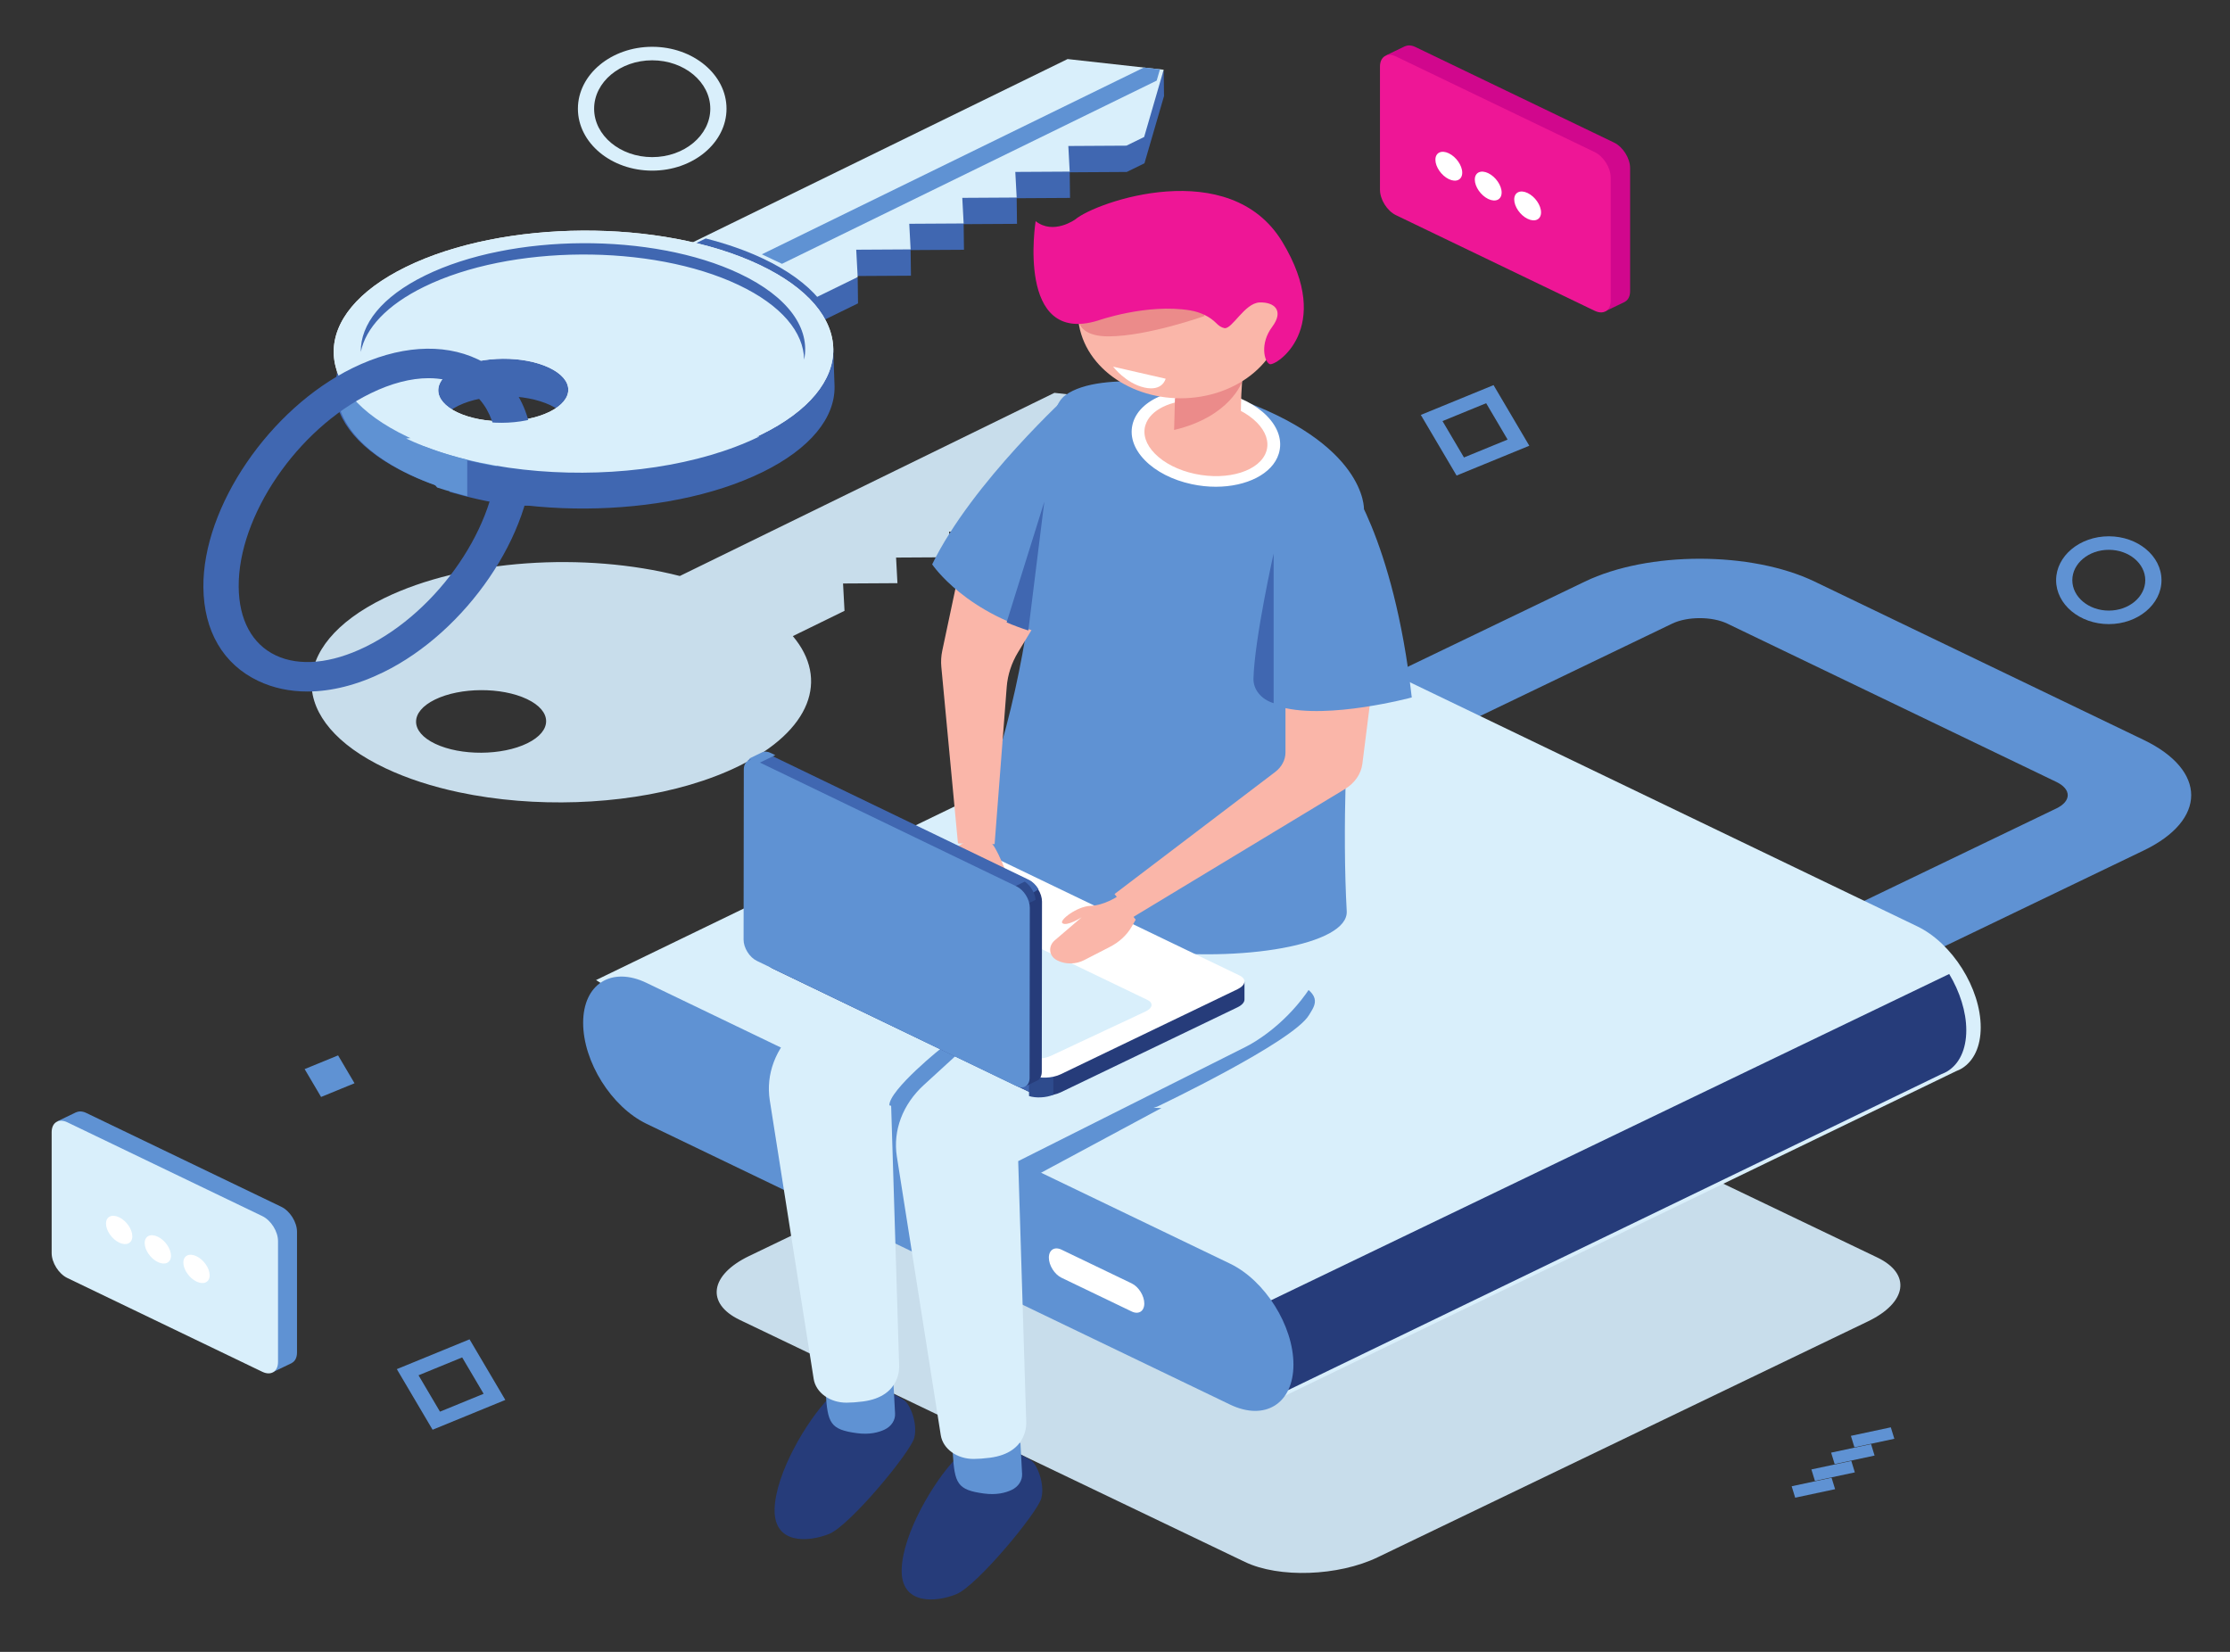 <?xml version="1.0" encoding="UTF-8" standalone="no" ?>
<!DOCTYPE svg PUBLIC "-//W3C//DTD SVG 1.1//EN" "http://www.w3.org/Graphics/SVG/1.1/DTD/svg11.dtd">
<svg xmlns="http://www.w3.org/2000/svg" xmlns:xlink="http://www.w3.org/1999/xlink" version="1.1" width="1080" height="800" viewBox="0 0 1080 800" xml:space="preserve">
<rect x="0" y="0" width="1080" height="800" fill="#333333" stroke="none"/>
<desc>Created with Fabric.js 5.2.4</desc>
<defs>
</defs>
<g transform="matrix(0 0 0 0 0 0)" id="3200ed0b-048b-4af7-84c8-81e664ab595c"  >
</g>
<g transform="matrix(1 0 0 1 540 400)" id="ce620c7a-4292-4c53-bffd-94ced8583cae"  >
<rect style="stroke: none; stroke-width: 1; stroke-dasharray: none; stroke-linecap: butt; stroke-dashoffset: 0; stroke-linejoin: miter; stroke-miterlimit: 4; fill: rgb(255,255,255); fill-rule: nonzero; opacity: 1; visibility: hidden;" vector-effect="non-scaling-stroke"  x="-540" y="-400" rx="0" ry="0" width="1080" height="800" />
</g>
<g transform="matrix(0.36 0 0 -0.3 906.92 696.09)"  >
<path style="stroke: none; stroke-width: 1; stroke-dasharray: none; stroke-linecap: butt; stroke-dashoffset: 0; stroke-linejoin: miter; stroke-miterlimit: 4; fill: rgb(95,146,211); fill-rule: nonzero; opacity: 1;" vector-effect="non-scaling-stroke"  transform=" translate(-5168.8, -963.95)" d="M 5144.32 947.82 L 5139.58 966.309 L 5193.27 980.07 L 5198.01 961.578 L 5144.32 947.82" stroke-linecap="round" />
</g>
<g transform="matrix(0.36 0 0 -0.3 897.35 704.22)"  >
<path style="stroke: none; stroke-width: 1; stroke-dasharray: none; stroke-linecap: butt; stroke-dashoffset: 0; stroke-linejoin: miter; stroke-miterlimit: 4; fill: rgb(95,146,211); fill-rule: nonzero; opacity: 1;" vector-effect="non-scaling-stroke"  transform=" translate(-5141.41, -937.23)" d="M 5116.92 921.102 L 5112.19 939.59 L 5165.88 953.352 L 5170.63 934.859 L 5116.92 921.102" stroke-linecap="round" />
</g>
<g transform="matrix(0.36 0 0 -0.3 887.79 712.36)"  >
<path style="stroke: none; stroke-width: 1; stroke-dasharray: none; stroke-linecap: butt; stroke-dashoffset: 0; stroke-linejoin: miter; stroke-miterlimit: 4; fill: rgb(95,146,211); fill-rule: nonzero; opacity: 1;" vector-effect="non-scaling-stroke"  transform=" translate(-5114.01, -910.5)" d="M 5089.53 894.379 L 5084.79 912.871 L 5138.5 926.629 L 5143.23 908.141 L 5089.53 894.379" stroke-linecap="round" />
</g>
<g transform="matrix(0.36 0 0 -0.3 878.23 720.5)"  >
<path style="stroke: none; stroke-width: 1; stroke-dasharray: none; stroke-linecap: butt; stroke-dashoffset: 0; stroke-linejoin: miter; stroke-miterlimit: 4; fill: rgb(95,146,211); fill-rule: nonzero; opacity: 1;" vector-effect="non-scaling-stroke"  transform=" translate(-5086.62, -883.79)" d="M 5062.15 867.672 L 5057.4 886.148 L 5111.1 899.91 L 5115.84 881.43 L 5062.15 867.672" stroke-linecap="round" />
</g>
<g transform="matrix(0.36 0 0 -0.3 354.04 289.43)"  >
<path style="stroke: none; stroke-width: 1; stroke-dasharray: none; stroke-linecap: butt; stroke-dashoffset: 0; stroke-linejoin: miter; stroke-miterlimit: 4; fill: rgb(200,221,235); fill-rule: nonzero; opacity: 1;" vector-effect="non-scaling-stroke"  transform=" translate(-3574.79, -2298.11)" d="M 3300.68 2062.95 C 3266.65 2042.99 3211.26 2042.6 3176.96 2062.08 C 3142.66 2081.57 3142.43 2113.54 3176.46 2133.52 C 3210.48 2153.48 3265.88 2153.87 3300.18 2134.37 C 3334.48 2114.89 3334.71 2082.91 3300.68 2062.95 z M 4009.85 2628.7 L 3505.9 2333.02 C 3378.13 2372.23 3215.34 2360.11 3107.91 2297.08 C 2977.22 2220.4 2978.08 2097.55 3109.84 2022.71 C 3139.42 2005.91 3173.09 1992.95 3208.98 1983.83 C 3234.35 1977.38 3260.82 1972.85 3287.76 1970.23 C 3392.58 1960.03 3504.44 1978.72 3585.08 2026.04 C 3682.74 2083.34 3706.91 2166.42 3657.92 2235.99 L 3727.46 2276.79 L 3725.49 2320.93 L 3798.67 2321.44 L 3796.83 2362.78 L 3870.01 2363.29 L 3868.16 2404.64 L 3941.35 2405.15 L 3939.5 2446.49 L 4012.69 2447 L 4010.84 2488.35 L 4088.97 2488.9 L 4112.81 2502.88 L 4139.12 2611.43 L 4009.85 2628.7" stroke-linecap="round" />
</g>
<g transform="matrix(0.36 0 0 -0.3 633.73 624.12)"  >
<path style="stroke: none; stroke-width: 1; stroke-dasharray: none; stroke-linecap: butt; stroke-dashoffset: 0; stroke-linejoin: miter; stroke-miterlimit: 4; fill: rgb(200,221,235); fill-rule: nonzero; opacity: 1;" vector-effect="non-scaling-stroke"  transform=" translate(-4371.21, -1199.38)" d="M 4285.55 758.332 L 3605.88 1149.11 C 3560.12 1175.53 3565.86 1221.68 3618.7 1252.19 L 4278.35 1633.04 C 4331.19 1663.54 4411.12 1666.86 4456.88 1640.44 L 5136.54 1249.66 C 5182.3 1223.23 5176.56 1177.09 5123.72 1146.58 L 4464.07 765.73 C 4411.23 735.219 4331.3 731.898 4285.55 758.332" stroke-linecap="round" />
</g>
<g transform="matrix(0.36 0 0 -0.3 836.39 378.76)"  >
<path style="stroke: none; stroke-width: 1; stroke-dasharray: none; stroke-linecap: butt; stroke-dashoffset: 0; stroke-linejoin: miter; stroke-miterlimit: 4; fill: rgb(95,146,211); fill-rule: nonzero; opacity: 1;" vector-effect="non-scaling-stroke"  transform=" translate(-4955.03, -2004.88)" d="M 5082.35 1644.33 L 4964.85 1712.17 L 5398.09 1962.29 C 5418.55 1974.11 5418.55 1993.33 5398.09 2005.15 L 4955.5 2260.67 C 4935.04 2272.49 4901.75 2272.49 4881.28 2260.67 L 4448.05 2010.55 L 4330.54 2078.38 L 4763.78 2328.52 C 4849.02 2377.73 4987.74 2377.73 5073 2328.51 L 5515.59 2072.98 C 5600.84 2023.76 5600.84 1943.67 5515.6 1894.45 L 5082.35 1644.33" stroke-linecap="round" />
</g>
<g transform="matrix(0.36 0 0 -0.3 623.97 494.58)"  >
<path style="stroke: none; stroke-width: 1; stroke-dasharray: none; stroke-linecap: butt; stroke-dashoffset: 0; stroke-linejoin: miter; stroke-miterlimit: 4; fill: rgb(217,239,251); fill-rule: nonzero; opacity: 1;" vector-effect="non-scaling-stroke"  transform=" translate(-4340.57, -1624.33)" d="M 5271.96 1614.45 C 5271.96 1677.28 5233.77 1750.24 5186.65 1777.45 L 4401.71 2230.63 C 4380.61 2242.81 4361.34 2243.68 4346.45 2235.36 L 4346.4 2235.39 L 3409.18 1690.77 L 4315.51 1007.83 L 5238.84 1543.74 C 5241.69 1545.04 5244.45 1546.54 5246.99 1548.48 L 5247.01 1548.48 L 5247 1548.48 C 5262.42 1560.16 5271.96 1583.07 5271.96 1614.45" stroke-linecap="round" />
</g>
<g transform="matrix(0.36 0 0 -0.3 758.69 576.31)"  >
<path style="stroke: none; stroke-width: 1; stroke-dasharray: none; stroke-linecap: butt; stroke-dashoffset: 0; stroke-linejoin: miter; stroke-miterlimit: 4; fill: rgb(38,60,122); fill-rule: nonzero; opacity: 1;" vector-effect="non-scaling-stroke"  transform=" translate(-4734.2, -1356.53)" d="M 4315.51 1007.83 L 5238.84 1543.74 C 5241.69 1545.04 5244.45 1546.54 5246.99 1548.48 L 5247.01 1548.48 L 5247 1548.49 C 5262.42 1560.16 5271.96 1583.07 5271.96 1614.45 C 5271.96 1644.44 5263.19 1676.7 5248.96 1705.22 L 4196.44 1097.55 L 4315.51 1007.83" stroke-linecap="round" />
</g>
<g transform="matrix(0.36 0 0 -0.3 454.42 578.12)"  >
<path style="stroke: none; stroke-width: 1; stroke-dasharray: none; stroke-linecap: butt; stroke-dashoffset: 0; stroke-linejoin: miter; stroke-miterlimit: 4; fill: rgb(95,146,211); fill-rule: nonzero; opacity: 1;" vector-effect="non-scaling-stroke"  transform=" translate(-3864.01, -1350.59)" d="M 4256.47 1010.25 L 3471.53 1463.44 C 3424.41 1490.64 3386.23 1563.61 3386.23 1626.44 C 3386.23 1689.25 3424.41 1718.12 3471.53 1690.93 L 4256.47 1237.73 C 4303.59 1210.54 4341.79 1137.56 4341.79 1074.75 C 4341.79 1011.92 4303.59 983.051 4256.47 1010.25" stroke-linecap="round" />
</g>
<g transform="matrix(0.36 0 0 -0.3 531.08 620.18)"  >
<path style="stroke: none; stroke-width: 1; stroke-dasharray: none; stroke-linecap: butt; stroke-dashoffset: 0; stroke-linejoin: miter; stroke-miterlimit: 4; fill: rgb(255,255,255); fill-rule: nonzero; opacity: 1;" vector-effect="non-scaling-stroke"  transform=" translate(-4091.72, -1212.98)" d="M 4138.91 1163.09 L 4044.54 1217.53 C 4035.15 1222.95 4027.53 1237.5 4027.53 1250.02 C 4027.53 1262.54 4035.15 1268.29 4044.54 1262.87 L 4138.91 1208.44 C 4148.3 1203.01 4155.91 1188.47 4155.91 1175.95 C 4155.91 1163.43 4148.3 1157.67 4138.91 1163.09" stroke-linecap="round" />
</g>
<g transform="matrix(0.36 0 0 -0.3 430.99 104.9)"  >
<path style="stroke: none; stroke-width: 1; stroke-dasharray: none; stroke-linecap: butt; stroke-dashoffset: 0; stroke-linejoin: miter; stroke-miterlimit: 4; fill: rgb(64,103,177); fill-rule: nonzero; opacity: 1;" vector-effect="non-scaling-stroke"  transform=" translate(-3799.03, -2903.95)" d="M 3430.28 2758.96 L 3591.56 2667.34 L 3756.12 2763.9 L 3755.68 2805.9 L 3754.28 2805.08 L 3754.15 2808.04 L 3827.33 2808.55 L 3826.89 2849.9 L 3898.66 2850.4 L 3898.23 2891.76 L 3970 2892.26 L 3969.57 2933.61 L 4041.34 2934.11 L 4040.91 2975.47 L 4117.63 2976.01 L 4141.46 2989.99 L 4167.78 3098.55 L 4167.34 3140.55 L 4154.65 3100.3 L 4038.51 3115.81 L 3430.28 2758.96" stroke-linecap="round" />
</g>
<g transform="matrix(0.36 0 0 -0.3 430.83 95.87)"  >
<path style="stroke: none; stroke-width: 1; stroke-dasharray: none; stroke-linecap: butt; stroke-dashoffset: 0; stroke-linejoin: miter; stroke-miterlimit: 4; fill: rgb(217,239,251); fill-rule: nonzero; opacity: 1;" vector-effect="non-scaling-stroke"  transform=" translate(-3798.59, -2933.58)" d="M 3591.12 2709.35 L 3755.68 2805.9 L 3753.71 2850.04 L 3826.89 2850.55 L 3825.05 2891.89 L 3898.23 2892.4 L 3896.39 2933.75 L 3969.57 2934.26 L 3967.71 2975.61 L 4040.9 2976.11 L 4039.05 3017.46 L 4117.2 3018.01 L 4141.04 3031.99 L 4167.34 3140.55 L 4038.07 3157.81 L 3429.85 2800.96 L 3591.12 2709.35" stroke-linecap="round" />
</g>
<g transform="matrix(0.36 0 0 -0.3 347.75 139.68)"  >
<path style="stroke: none; stroke-width: 1; stroke-dasharray: none; stroke-linecap: butt; stroke-dashoffset: 0; stroke-linejoin: miter; stroke-miterlimit: 4; fill: rgb(64,103,177); fill-rule: nonzero; opacity: 1;" vector-effect="non-scaling-stroke"  transform=" translate(-3565.27, -2790.02)" d="M 3700.7 2773.64 C 3684.14 2797.17 3659.26 2819.16 3625.96 2838.08 C 3602.5 2851.41 3576.39 2862.2 3548.71 2870.69 L 3429.85 2800.96 L 3591.12 2709.35 L 3700.7 2773.64" stroke-linecap="round" />
</g>
<g transform="matrix(0.36 0 0 -0.3 465.37 80.24)"  >
<path style="stroke: none; stroke-width: 1; stroke-dasharray: none; stroke-linecap: butt; stroke-dashoffset: 0; stroke-linejoin: miter; stroke-miterlimit: 4; fill: rgb(95,146,211); fill-rule: nonzero; opacity: 1;" vector-effect="non-scaling-stroke"  transform=" translate(-3899.55, -2984.99)" d="M 4162.93 3122.32 L 4167.34 3140.55 L 4145.65 3143.44 L 3631.76 2841.92 L 3658.82 2826.55 L 4162.93 3122.32" stroke-linecap="round" />
</g>
<g transform="matrix(0.36 0 0 -0.3 166.35 180.45)"  >
<path style="stroke: none; stroke-width: 1; stroke-dasharray: none; stroke-linecap: butt; stroke-dashoffset: 0; stroke-linejoin: miter; stroke-miterlimit: 4; fill: rgb(212,208,206); fill-rule: nonzero; opacity: 1;" vector-effect="non-scaling-stroke"  transform=" translate(-3048.27, -2656.32)" d="M 3040.5 2626.46 L 3038.72 2686.17 L 3057.83 2645.85 z" stroke-linecap="round" />
</g>
<g transform="matrix(0.36 0 0 -0.3 283.21 188.08)"  >
<path style="stroke: none; stroke-width: 1; stroke-dasharray: none; stroke-linecap: butt; stroke-dashoffset: 0; stroke-linejoin: miter; stroke-miterlimit: 4; fill: rgb(64,103,177); fill-rule: nonzero; opacity: 1;" vector-effect="non-scaling-stroke"  transform=" translate(-3376.49, -2630.99)" d="M 3330.18 2603.82 C 3364.48 2584.34 3364.71 2552.35 3330.68 2532.39 C 3296.66 2512.42 3241.26 2512.04 3206.96 2531.52 C 3172.66 2551.02 3172.43 2582.99 3206.46 2602.96 C 3240.49 2622.92 3295.88 2623.3 3330.18 2603.82 z M 3139.84 2492.15 C 3271.61 2417.29 3484.38 2418.79 3615.08 2495.47 C 3680.61 2533.92 3713.05 2583.96 3712.52 2633.75 L 3712.53 2633.72 L 3710.7 2696.97 L 3699.96 2685.01 C 3684.79 2716.19 3655.91 2745.56 3613.14 2769.84 C 3481.39 2844.69 3268.61 2843.2 3137.92 2766.52 C 3007.22 2689.83 3008.08 2566.99 3139.84 2492.15" stroke-linecap="round" />
</g>
<g transform="matrix(0.36 0 0 -0.3 282.59 169.89)"  >
<path style="stroke: none; stroke-width: 1; stroke-dasharray: none; stroke-linecap: butt; stroke-dashoffset: 0; stroke-linejoin: miter; stroke-miterlimit: 4; fill: rgb(245,246,245); fill-rule: nonzero; opacity: 1;" vector-effect="non-scaling-stroke"  transform=" translate(-3374.71, -2690.67)" d="M 3328.4 2663.5 C 3362.71 2644 3362.93 2612.03 3328.9 2592.06 C 3294.87 2572.1 3239.48 2571.71 3205.18 2591.2 C 3170.88 2610.68 3170.65 2642.67 3204.68 2662.63 C 3238.7 2682.59 3294.09 2682.98 3328.4 2663.5 z M 3138.07 2551.82 C 3269.82 2476.97 3482.6 2478.46 3613.29 2555.15 C 3743.99 2631.83 3743.13 2754.67 3611.37 2829.52 C 3479.61 2904.37 3266.84 2902.88 3136.13 2826.19 C 3005.44 2749.51 3006.3 2626.67 3138.07 2551.82" stroke-linecap="round" />
</g>
<g transform="matrix(0.36 0 0 -0.3 208.13 205.72)"  >
<path style="stroke: none; stroke-width: 1; stroke-dasharray: none; stroke-linecap: butt; stroke-dashoffset: 0; stroke-linejoin: miter; stroke-miterlimit: 4; fill: rgb(95,146,211); fill-rule: nonzero; opacity: 1;" vector-effect="non-scaling-stroke"  transform=" translate(-3165.66, -2573.21)" d="M 3290.83 2519.13 C 3261.85 2514.6 3229.78 2518.56 3206.96 2531.52 C 3182.36 2545.5 3175.39 2565.88 3185.9 2583.67 L 3126.21 2631 C 3126.21 2631 3095.01 2666.2 3064.12 2701.1 C 3016.06 2630.85 3041.36 2548.1 3139.84 2492.15 C 3183.29 2467.46 3231.98 2453.45 3287.2 2445.32 L 3290.83 2519.13" stroke-linecap="round" />
</g>
<g transform="matrix(0.36 0 0 -0.3 282.59 169.89)"  >
<path style="stroke: none; stroke-width: 1; stroke-dasharray: none; stroke-linecap: butt; stroke-dashoffset: 0; stroke-linejoin: miter; stroke-miterlimit: 4; fill: rgb(217,239,251); fill-rule: nonzero; opacity: 1;" vector-effect="non-scaling-stroke"  transform=" translate(-3374.71, -2690.67)" d="M 3328.4 2663.5 C 3362.71 2644 3362.93 2612.03 3328.9 2592.06 C 3294.87 2572.1 3239.48 2571.71 3205.18 2591.2 C 3170.88 2610.68 3170.65 2642.67 3204.68 2662.63 C 3238.7 2682.59 3294.09 2682.98 3328.4 2663.5 z M 3138.07 2551.82 C 3167.65 2535.02 3201.31 2522.06 3237.21 2512.94 C 3262.57 2506.49 3289.04 2501.96 3315.99 2499.35 C 3420.8 2489.14 3532.67 2507.83 3613.29 2555.15 C 3743.99 2631.83 3743.13 2754.67 3611.37 2829.52 C 3479.61 2904.37 3266.84 2902.88 3136.13 2826.19 C 3005.44 2749.51 3006.3 2626.67 3138.07 2551.82" stroke-linecap="round" />
</g>
<g transform="matrix(0.36 0 0 -0.3 282.35 145.98)"  >
<path style="stroke: none; stroke-width: 1; stroke-dasharray: none; stroke-linecap: butt; stroke-dashoffset: 0; stroke-linejoin: miter; stroke-miterlimit: 4; fill: rgb(64,103,177); fill-rule: nonzero; opacity: 1;" vector-effect="non-scaling-stroke"  transform=" translate(-3374.72, -2769.3)" d="M 3075.81 2687.77 C 3082.23 2726.02 3110.58 2763.37 3161.05 2792.99 C 3277.33 2861.22 3466.64 2862.54 3583.87 2795.95 C 3642.13 2762.85 3671.56 2719.21 3672.23 2675.31 C 3680.59 2725.17 3651.61 2776.51 3585.26 2814.2 C 3468.04 2880.8 3278.73 2879.47 3162.45 2811.25 C 3103.96 2776.92 3075.14 2732.22 3075.81 2687.77" stroke-linecap="round" />
</g>
<g transform="matrix(0.36 0 0 -0.3 178.23 251.89)"  >
<path style="stroke: none; stroke-width: 1; stroke-dasharray: none; stroke-linecap: butt; stroke-dashoffset: 0; stroke-linejoin: miter; stroke-miterlimit: 4; fill: rgb(64,103,177); fill-rule: nonzero; opacity: 1;" vector-effect="non-scaling-stroke"  transform=" translate(-3078.12, -2421.41)" d="M 3159.59 2650.53 C 3135.87 2650.53 3109.29 2642.29 3081.56 2626.03 C 2982.92 2568.15 2903.32 2428.03 2904.14 2313.66 C 2904.5 2260.37 2922.23 2221.08 2954.06 2203.02 C 2985.88 2184.96 3028.7 2189.82 3074.66 2216.78 C 3173.31 2274.65 3252.9 2414.78 3252.1 2529.14 C 3251.88 2560.52 3245.47 2587.85 3233.54 2608.17 C 3225.49 2621.9 3214.92 2632.54 3202.16 2639.8 C 3189.54 2646.97 3175.19 2650.53 3159.59 2650.53 z M 2996.54 2144.7 C 2972.87 2144.7 2950.62 2150.34 2930.61 2161.71 C 2883.39 2188.51 2857.11 2242.35 2856.64 2313.34 C 2855.71 2442.81 2945.83 2601.46 3057.52 2667 C 3118.71 2702.91 3178.41 2707.93 3225.63 2681.1 C 3245.74 2669.67 3262.19 2653.22 3274.51 2632.22 C 3290.89 2604.31 3299.33 2569.74 3299.6 2529.46 C 3300.52 2399.99 3210.39 2241.33 3098.7 2175.8 C 3063.45 2155.13 3028.69 2144.7 2996.54 2144.7" stroke-linecap="round" />
</g>
<g transform="matrix(0.36 0 0 -0.3 243.1 210.63)"  >
<path style="stroke: none; stroke-width: 1; stroke-dasharray: none; stroke-linecap: butt; stroke-dashoffset: 0; stroke-linejoin: miter; stroke-miterlimit: 4; fill: rgb(217,239,251); fill-rule: nonzero; opacity: 1;" vector-effect="non-scaling-stroke"  transform=" translate(-3267.04, -2557.26)" d="M 3221.62 2545.44 L 3315.43 2522.45 L 3328.9 2592.06 C 3294.87 2572.1 3239.48 2571.71 3205.18 2591.2 L 3221.62 2545.44" stroke-linecap="round" />
</g>
<g transform="matrix(0.36 0 0 -0.3 282.25 218.87)"  >
<path style="stroke: none; stroke-width: 1; stroke-dasharray: none; stroke-linecap: butt; stroke-dashoffset: 0; stroke-linejoin: miter; stroke-miterlimit: 4; fill: rgb(217,239,251); fill-rule: nonzero; opacity: 1;" vector-effect="non-scaling-stroke"  transform=" translate(-3375.68, -2530.18)" d="M 3138.07 2551.82 C 3167.65 2535.02 3201.31 2522.06 3237.21 2512.94 C 3262.57 2506.49 3289.04 2501.96 3315.99 2499.35 C 3420.8 2489.14 3532.67 2507.83 3613.29 2555.15 L 3231.27 2563.72 L 3138.07 2551.82" stroke-linecap="round" />
</g>
<g transform="matrix(0.36 0 0 -0.3 239.52 232.78)"  >
<path style="stroke: none; stroke-width: 1; stroke-dasharray: none; stroke-linecap: butt; stroke-dashoffset: 0; stroke-linejoin: miter; stroke-miterlimit: 4; fill: rgb(64,103,177); fill-rule: nonzero; opacity: 1;" vector-effect="non-scaling-stroke"  transform=" translate(-3256.8, -2484.51)" d="M 3279.22 2503.58 C 3279.22 2503.58 3238.61 2510.19 3196.25 2524.97 L 3196.25 2466.36 C 3216.44 2459.31 3249.71 2449.11 3278.2 2445.34 C 3365.67 2433.79 3279.22 2503.58 3279.22 2503.58" stroke-linecap="round" />
</g>
<g transform="matrix(0.36 0 0 -0.3 213.03 227.89)"  >
<path style="stroke: none; stroke-width: 1; stroke-dasharray: none; stroke-linecap: butt; stroke-dashoffset: 0; stroke-linejoin: miter; stroke-miterlimit: 4; fill: rgb(95,146,211); fill-rule: nonzero; opacity: 1;" vector-effect="non-scaling-stroke"  transform=" translate(-3181.45, -2500.53)" d="M 3218.3 2517.9 C 3200.84 2523.05 3181.82 2529.62 3164.26 2537.84 C 3113.16 2561.77 3177.8 2473.13 3177.8 2473.13 C 3177.8 2473.13 3195.21 2466.2 3218.3 2459.12 L 3218.3 2517.9" stroke-linecap="round" />
</g>
<g transform="matrix(0.36 0 0 -0.3 517.77 552.56)"  >
<path style="stroke: none; stroke-width: 1; stroke-dasharray: none; stroke-linecap: butt; stroke-dashoffset: 0; stroke-linejoin: miter; stroke-miterlimit: 4; fill: rgb(95,146,211); fill-rule: nonzero; opacity: 1;" vector-effect="non-scaling-stroke"  transform=" translate(-4052.44, -1434.94)" d="M 4176.7 1488.1 L 4009.55 1380.3 L 3928.18 1393.51 L 4126.93 1489.59 L 4176.7 1488.1" stroke-linecap="round" />
</g>
<g transform="matrix(0.36 0 0 -0.3 470.73 737.47)"  >
<path style="stroke: none; stroke-width: 1; stroke-dasharray: none; stroke-linecap: butt; stroke-dashoffset: 0; stroke-linejoin: miter; stroke-miterlimit: 4; fill: rgb(38,60,122); fill-rule: nonzero; opacity: 1;" vector-effect="non-scaling-stroke"  transform=" translate(-3918.32, -827.96)" d="M 3974.61 943.82 C 3974.61 943.82 3926.46 968.109 3896.89 931.941 C 3867.33 895.789 3825.06 810.449 3823.75 752.77 C 3822.44 695.109 3869.39 698.988 3897.29 712.648 C 3925.21 726.301 4006.73 844.551 4011.67 867.719 C 4016.6 890.898 4005.85 922.23 3998 928.359 C 3990.16 934.488 3974.61 943.82 3974.61 943.82" stroke-linecap="round" />
</g>
<g transform="matrix(0.36 0 0 -0.3 478.2 709.48)"  >
<path style="stroke: none; stroke-width: 1; stroke-dasharray: none; stroke-linecap: butt; stroke-dashoffset: 0; stroke-linejoin: miter; stroke-miterlimit: 4; fill: rgb(95,146,211); fill-rule: nonzero; opacity: 1;" vector-effect="non-scaling-stroke"  transform=" translate(-3940.66, -919.93)" d="M 3985.12 955.422 L 3987.34 905.539 C 3987.82 894.93 3982.49 884.832 3973.25 879.59 C 3964.84 874.82 3952.63 871.16 3936.11 873.82 C 3899.84 879.648 3896.6 890.012 3894.01 939.879 C 3891.43 989.75 3985.12 955.422 3985.12 955.422" stroke-linecap="round" />
</g>
<g transform="matrix(0.36 0 0 -0.3 409.19 708.25)"  >
<path style="stroke: none; stroke-width: 1; stroke-dasharray: none; stroke-linecap: butt; stroke-dashoffset: 0; stroke-linejoin: miter; stroke-miterlimit: 4; fill: rgb(38,60,122); fill-rule: nonzero; opacity: 1;" vector-effect="non-scaling-stroke"  transform=" translate(-3742.08, -923.87)" d="M 3798.37 1039.74 C 3798.37 1039.74 3750.22 1064.01 3720.65 1027.86 C 3691.09 991.711 3648.82 906.359 3647.51 848.68 C 3646.2 791.02 3693.15 794.91 3721.05 808.551 C 3748.96 822.211 3830.49 940.461 3835.42 963.629 C 3840.36 986.809 3829.61 1018.13 3821.76 1024.27 C 3813.92 1030.4 3798.37 1039.74 3798.37 1039.74" stroke-linecap="round" />
</g>
<g transform="matrix(0.36 0 0 -0.3 416.68 680.25)"  >
<path style="stroke: none; stroke-width: 1; stroke-dasharray: none; stroke-linecap: butt; stroke-dashoffset: 0; stroke-linejoin: miter; stroke-miterlimit: 4; fill: rgb(95,146,211); fill-rule: nonzero; opacity: 1;" vector-effect="non-scaling-stroke"  transform=" translate(-3764.42, -1015.84)" d="M 3808.88 1051.34 L 3811.1 1001.46 C 3811.58 990.852 3806.25 980.738 3797.01 975.5 C 3788.6 970.73 3776.39 967.07 3759.87 969.73 C 3723.6 975.559 3720.36 985.922 3717.77 1035.79 C 3715.19 1085.66 3808.88 1051.34 3808.88 1051.34" stroke-linecap="round" />
</g>
<g transform="matrix(0.36 0 0 -0.3 479.95 521.53)"  >
<path style="stroke: none; stroke-width: 1; stroke-dasharray: none; stroke-linecap: butt; stroke-dashoffset: 0; stroke-linejoin: miter; stroke-miterlimit: 4; fill: rgb(217,239,251); fill-rule: nonzero; opacity: 1;" vector-effect="non-scaling-stroke"  transform=" translate(-3940.67, -1536.07)" d="M 4238.49 1967.12 C 4224.24 2198.98 3987.39 1933.01 3987.39 1933.01 L 3825.28 1774.12 L 3679.31 1613.76 C 3650.8 1582.45 3637.54 1540.16 3643.06 1498.17 L 3702.1 1048.54 C 3705.02 1026.33 3724.02 1009.95 3746.42 1010.13 C 3752.74 1010.18 3759.99 1010.75 3768.29 1012.04 C 3820.97 1020.24 3817.08 1070.33 3817.08 1070.33 L 3806.29 1490.88 L 4112.84 1675.67 C 4112.84 1675.67 4252.73 1735.26 4238.49 1967.12" stroke-linecap="round" />
</g>
<g transform="matrix(0.36 0 0 -0.3 451.81 522.57)"  >
<path style="stroke: none; stroke-width: 1; stroke-dasharray: none; stroke-linecap: butt; stroke-dashoffset: 0; stroke-linejoin: miter; stroke-miterlimit: 4; fill: rgb(95,146,211); fill-rule: nonzero; opacity: 1;" vector-effect="non-scaling-stroke"  transform=" translate(-3864.86, -1533.36)" d="M 3923.43 1570.36 L 3879.8 1586.38 C 3878.79 1586.38 3805.65 1515.63 3806.29 1490.88 L 3839.1 1480.34 L 3921.51 1560.33 L 3923.43 1570.36" stroke-linecap="round" />
</g>
<g transform="matrix(0.36 0 0 -0.3 586.01 508.32)"  >
<path style="stroke: none; stroke-width: 1; stroke-dasharray: none; stroke-linecap: butt; stroke-dashoffset: 0; stroke-linejoin: miter; stroke-miterlimit: 4; fill: rgb(95,146,211); fill-rule: nonzero; opacity: 1;" vector-effect="non-scaling-stroke"  transform=" translate(-4247.53, -1580.06)" d="M 4176.7 1488.1 C 4176.7 1488.1 4358.88 1592.12 4380.68 1635.73 C 4389.23 1652.81 4402.5 1670.65 4349.34 1696.47 L 4106.38 1523.28 L 4116.91 1463.65 L 4176.7 1488.1" stroke-linecap="round" />
</g>
<g transform="matrix(0.36 0 0 -0.3 541.49 548.78)"  >
<path style="stroke: none; stroke-width: 1; stroke-dasharray: none; stroke-linecap: butt; stroke-dashoffset: 0; stroke-linejoin: miter; stroke-miterlimit: 4; fill: rgb(217,239,251); fill-rule: nonzero; opacity: 1;" vector-effect="non-scaling-stroke"  transform=" translate(-4116.89, -1446.58)" d="M 4414.74 1877.65 C 4399.54 2109.44 4163.63 1843.54 4163.63 1843.54 L 4001.52 1684.64 L 3855.55 1524.29 C 3827.04 1492.97 3813.78 1450.68 3819.3 1408.69 L 3878.35 959.051 C 3881.26 936.852 3900.26 920.469 3922.66 920.641 C 3928.98 920.699 3936.23 921.27 3944.53 922.57 C 3997.21 930.77 3993.32 980.859 3993.32 980.859 L 3982.53 1401.4 L 4289.08 1586.2 C 4289.08 1586.2 4428.62 1665.72 4414.74 1877.65" stroke-linecap="round" />
</g>
<g transform="matrix(0.36 0 0 -0.3 566.54 323.42)"  >
<path style="stroke: none; stroke-width: 1; stroke-dasharray: none; stroke-linecap: butt; stroke-dashoffset: 0; stroke-linejoin: miter; stroke-miterlimit: 4; fill: rgb(95,146,211); fill-rule: nonzero; opacity: 1;" vector-effect="non-scaling-stroke"  transform=" translate(-4189.39, -2186.36)" d="M 4274.61 2623.07 C 4454.18 2548.61 4450.58 2442.47 4450.58 2442.47 C 4450.58 2442.47 4415.4 2053.33 4427.41 1793.45 C 4432.43 1684.8 3850.19 1676.51 3937.02 1966.36 C 4039.39 2308.11 4001.03 2584.78 4048.95 2626.5 C 4096.88 2668.23 4228.16 2642.32 4274.61 2623.07" stroke-linecap="round" />
</g>
<g transform="matrix(0.36 0 0 -0.3 583.98 212.19)"  >
<path style="stroke: none; stroke-width: 1; stroke-dasharray: none; stroke-linecap: butt; stroke-dashoffset: 0; stroke-linejoin: miter; stroke-miterlimit: 4; fill: rgb(250,182,169); fill-rule: nonzero; opacity: 1;" vector-effect="non-scaling-stroke"  transform=" translate(-4242.69, -2552.05)" d="M 4332.38 2528.95 C 4322.99 2492.49 4275.22 2473.27 4225.69 2486.04 C 4176.15 2498.79 4143.61 2538.69 4153.01 2575.15 C 4162.4 2611.61 4210.17 2630.82 4259.7 2618.07 C 4309.23 2605.3 4341.78 2565.4 4332.38 2528.95" stroke-linecap="round" />
</g>
<g transform="matrix(0.36 0 0 -0.3 584.03 212.18)"  >
<path style="stroke: none; stroke-width: 1; stroke-dasharray: none; stroke-linecap: butt; stroke-dashoffset: 0; stroke-linejoin: miter; stroke-miterlimit: 4; fill: rgb(255,255,255); fill-rule: nonzero; opacity: 1;" vector-effect="non-scaling-stroke"  transform=" translate(-4242.69, -2552.05)" d="M 4228.97 2613.45 C 4195.63 2613.45 4167.74 2597.93 4161.32 2573.01 C 4157.48 2558.09 4161.94 2541.79 4173.91 2527.13 C 4186.48 2511.71 4205.63 2500.07 4227.83 2494.35 C 4272.7 2482.83 4315.87 2499.27 4324.07 2531.08 C 4327.91 2546.01 4323.45 2562.3 4311.48 2576.96 C 4298.91 2592.39 4279.76 2604.03 4257.56 2609.76 C 4247.83 2612.26 4238.19 2613.45 4228.97 2613.45 z M 4256.01 2473.54 C 4245.48 2473.54 4234.55 2474.89 4223.55 2477.72 C 4197.83 2484.35 4175.48 2498.04 4160.6 2516.28 C 4145.1 2535.27 4139.45 2556.94 4144.7 2577.29 C 4155.24 2618.28 4207.81 2640.32 4261.84 2626.38 C 4287.56 2619.76 4309.91 2606.05 4324.79 2587.81 C 4340.29 2568.81 4345.94 2547.15 4340.69 2526.81 C 4332.29 2494.16 4297.23 2473.54 4256.01 2473.54" stroke-linecap="round" />
</g>
<g transform="matrix(0.36 0 0 -0.3 585.11 196.21)"  >
<path style="stroke: none; stroke-width: 1; stroke-dasharray: none; stroke-linecap: butt; stroke-dashoffset: 0; stroke-linejoin: miter; stroke-miterlimit: 4; fill: rgb(250,182,169); fill-rule: nonzero; opacity: 1;" vector-effect="non-scaling-stroke"  transform=" translate(-4246.83, -2604.52)" d="M 4202.62 2631.16 C 4202.62 2631.16 4204.16 2623.96 4201.05 2567.06 C 4200.08 2549.17 4262.71 2532.46 4278.91 2548.65 C 4295.1 2564.84 4288.62 2581.68 4292.51 2642.56 C 4296.4 2703.44 4202.62 2631.16 4202.62 2631.16" stroke-linecap="round" />
</g>
<g transform="matrix(0.36 0 0 -0.3 585.09 196.52)"  >
<path style="stroke: none; stroke-width: 1; stroke-dasharray: none; stroke-linecap: butt; stroke-dashoffset: 0; stroke-linejoin: miter; stroke-miterlimit: 4; fill: rgb(235,139,138); fill-rule: nonzero; opacity: 1;" vector-effect="non-scaling-stroke"  transform=" translate(-4246.77, -2603.51)" d="M 4292.51 2642.56 C 4292.51 2642.56 4277.08 2586.11 4201.04 2564.46 L 4202.2 2615.76 L 4292.51 2642.56" stroke-linecap="round" />
</g>
<g transform="matrix(0.36 0 0 -0.3 571.8 151.42)"  >
<path style="stroke: none; stroke-width: 1; stroke-dasharray: none; stroke-linecap: butt; stroke-dashoffset: 0; stroke-linejoin: miter; stroke-miterlimit: 4; fill: rgb(250,182,169); fill-rule: nonzero; opacity: 1;" vector-effect="non-scaling-stroke"  transform=" translate(-4206.86, -2751.38)" d="M 4340.67 2785.98 C 4359.79 2712.07 4315.36 2636.67 4241.46 2617.56 C 4167.55 2598.46 4092.15 2642.88 4073.04 2716.79 C 4053.93 2790.69 4098.35 2866.09 4172.26 2885.21 C 4246.16 2904.31 4321.57 2859.88 4340.67 2785.98" stroke-linecap="round" />
</g>
<g transform="matrix(0.36 0 0 -0.3 552.66 152.95)"  >
<path style="stroke: none; stroke-width: 1; stroke-dasharray: none; stroke-linecap: butt; stroke-dashoffset: 0; stroke-linejoin: miter; stroke-miterlimit: 4; fill: rgb(235,139,138); fill-rule: nonzero; opacity: 1;" vector-effect="non-scaling-stroke"  transform=" translate(-4153.12, -2746.52)" d="M 4238.6 2746.31 C 4238.6 2746.31 4162.5 2713.71 4109.8 2713.34 C 4057.11 2712.96 4068.73 2757.09 4068.73 2757.09 L 4225.15 2779.7 L 4238.6 2746.31" stroke-linecap="round" />
</g>
<g transform="matrix(0.36 0 0 -0.3 565.99 134.44)"  >
<path style="stroke: none; stroke-width: 1; stroke-dasharray: none; stroke-linecap: butt; stroke-dashoffset: 0; stroke-linejoin: miter; stroke-miterlimit: 4; fill: rgb(238,22,150); fill-rule: nonzero; opacity: 1;" vector-effect="non-scaling-stroke"  transform=" translate(-4189.39, -2807.12)" d="M 4094.1 2737.72 C 4094.1 2737.72 4160.39 2765.86 4218.54 2754.13 C 4232.22 2751.37 4244.89 2744.05 4253.69 2733.24 C 4256.57 2729.71 4260.21 2726.48 4264.33 2725.55 C 4274.64 2723.21 4291.52 2766 4311.57 2766.97 C 4331.61 2767.95 4344.99 2753.76 4328.55 2727.44 C 4312.12 2701.13 4317.68 2671.68 4325.23 2667.46 C 4332.8 2663.24 4413.01 2724.67 4342.26 2864.83 C 4271.5 3004.99 4091.78 2929.5 4063.82 2901.09 C 4063.82 2901.09 4034.38 2875.44 4010.43 2898.27 C 4010.43 2898.27 3983.58 2697.19 4094.1 2737.72" stroke-linecap="round" />
</g>
<g transform="matrix(0.36 0 0 -0.3 603.26 379.57)"  >
<path style="stroke: none; stroke-width: 1; stroke-dasharray: none; stroke-linecap: butt; stroke-dashoffset: 0; stroke-linejoin: miter; stroke-miterlimit: 4; fill: rgb(250,182,169); fill-rule: nonzero; opacity: 1;" vector-effect="non-scaling-stroke"  transform=" translate(-4296.22, -2002.46)" d="M 4349.84 2158.16 L 4349.84 2053.02 C 4349.84 2040.97 4344.78 2029.48 4335.87 2021.36 L 4119.86 1824.42 L 4144.4 1786.89 L 4429.67 1993.78 C 4442.98 2003.44 4451.56 2018.29 4453.28 2034.65 L 4472.57 2218.03 L 4349.84 2158.16" stroke-linecap="round" />
</g>
<g transform="matrix(0.36 0 0 -0.3 649.3 287.37)"  >
<path style="stroke: none; stroke-width: 1; stroke-dasharray: none; stroke-linecap: butt; stroke-dashoffset: 0; stroke-linejoin: miter; stroke-miterlimit: 4; fill: rgb(95,146,211); fill-rule: nonzero; opacity: 1;" vector-effect="non-scaling-stroke"  transform=" translate(-4429.7, -2305.09)" d="M 4435.37 2495.05 C 4435.37 2495.05 4500.91 2396.49 4525.32 2137.08 C 4525.32 2137.08 4413.38 2100.88 4349.84 2121.44 C 4286.32 2141.98 4435.37 2495.05 4435.37 2495.05" stroke-linecap="round" />
</g>
<g transform="matrix(0.36 0 0 -0.3 611.94 304.3)"  >
<path style="stroke: none; stroke-width: 1; stroke-dasharray: none; stroke-linecap: butt; stroke-dashoffset: 0; stroke-linejoin: miter; stroke-miterlimit: 4; fill: rgb(64,103,177); fill-rule: nonzero; opacity: 1;" vector-effect="non-scaling-stroke"  transform=" translate(-4324.32, -2249.64)" d="M 4337.88 2370.44 C 4337.88 2370.44 4312.23 2233.13 4310.77 2168.6 C 4310.37 2150.87 4321.2 2134.86 4337.88 2128.83 L 4337.88 2370.44" stroke-linecap="round" />
</g>
<g transform="matrix(0.36 0 0 -0.3 487.2 474.85)"  >
<path style="stroke: none; stroke-width: 1; stroke-dasharray: none; stroke-linecap: butt; stroke-dashoffset: 0; stroke-linejoin: miter; stroke-miterlimit: 4; fill: rgb(38,60,122); fill-rule: nonzero; opacity: 1;" vector-effect="non-scaling-stroke"  transform=" translate(-3960.98, -1689.77)" d="M 4281.84 1687.7 L 4234.09 1694 L 3925.91 1871.93 C 3916.03 1877.64 3898.77 1876.92 3887.36 1870.33 L 3668.98 1744.3 L 3640.12 1748.12 L 3640.12 1719.37 L 3640.15 1719.37 C 3639.95 1715.59 3642.11 1711.94 3646.77 1709.25 L 3996.04 1507.61 C 4005.92 1501.89 4023.17 1502.62 4034.58 1509.2 L 4272.41 1646.46 C 4278.83 1650.17 4282.02 1654.94 4281.84 1659.42 L 4281.84 1687.7" stroke-linecap="round" />
</g>
<g transform="matrix(0.36 0 0 -0.3 445.96 484.47)"  >
<path style="stroke: none; stroke-width: 1; stroke-dasharray: none; stroke-linecap: butt; stroke-dashoffset: 0; stroke-linejoin: miter; stroke-miterlimit: 4; fill: rgb(64,103,177); fill-rule: nonzero; opacity: 1;" vector-effect="non-scaling-stroke"  transform=" translate(-3845.2, -1658.27)" d="M 4050.27 1800.13 L 4028.38 1812.77 L 3787.66 1812.77 L 3668.98 1744.3 L 3640.12 1748.12 L 3640.12 1719.37 L 3640.15 1719.37 C 3639.95 1715.59 3642.11 1711.94 3646.77 1709.25 L 3996.04 1507.61 C 4001.26 1504.59 4008.54 1503.39 4015.93 1503.88 L 4050.27 1800.13" stroke-linecap="round" />
</g>
<g transform="matrix(0.36 0 0 -0.3 375.22 463.62)"  >
<path style="stroke: none; stroke-width: 1; stroke-dasharray: none; stroke-linecap: butt; stroke-dashoffset: 0; stroke-linejoin: miter; stroke-miterlimit: 4; fill: rgb(95,146,211); fill-rule: nonzero; opacity: 1;" vector-effect="non-scaling-stroke"  transform=" translate(-3646.52, -1726.91)" d="M 3652.93 1746.43 L 3640.12 1748.12 L 3640.12 1719.37 L 3640.15 1719.37 C 3639.95 1715.59 3642.11 1711.94 3646.77 1709.25 L 3652.93 1705.7 L 3652.93 1746.43" stroke-linecap="round" />
</g>
<g transform="matrix(0.36 0 0 -0.3 504.26 523.51)"  >
<path style="stroke: none; stroke-width: 1; stroke-dasharray: none; stroke-linecap: butt; stroke-dashoffset: 0; stroke-linejoin: miter; stroke-miterlimit: 4; fill: rgb(46,75,141); fill-rule: nonzero; opacity: 1;" vector-effect="non-scaling-stroke"  transform=" translate(-4015.93, -1530.33)" d="M 3999.55 1505.97 C 4008.92 1502.42 4022.3 1503.19 4032.3 1508.01 L 4032.3 1556.89 L 3999.55 1556.89 L 3999.55 1505.97" stroke-linecap="round" />
</g>
<g transform="matrix(0.36 0 0 -0.3 487.19 466.34)"  >
<path style="stroke: none; stroke-width: 1; stroke-dasharray: none; stroke-linecap: butt; stroke-dashoffset: 0; stroke-linejoin: miter; stroke-miterlimit: 4; fill: rgb(255,255,255); fill-rule: nonzero; opacity: 1;" vector-effect="non-scaling-stroke"  transform=" translate(-3960.98, -1717.7)" d="M 3996.04 1536.33 L 3646.77 1737.97 C 3636.89 1743.67 3638.13 1753.64 3649.54 1760.22 L 3887.36 1897.49 C 3898.77 1904.07 3916.03 1904.79 3925.91 1899.08 L 4275.18 1697.44 C 4285.06 1691.74 4283.82 1681.77 4272.41 1675.19 L 4034.58 1537.92 C 4023.17 1531.34 4005.92 1530.62 3996.04 1536.33" stroke-linecap="round" />
</g>
<g transform="matrix(0.36 0 0 -0.3 474.31 472.84)"  >
<path style="stroke: none; stroke-width: 1; stroke-dasharray: none; stroke-linecap: butt; stroke-dashoffset: 0; stroke-linejoin: miter; stroke-miterlimit: 4; fill: rgb(217,239,251); fill-rule: nonzero; opacity: 1;" vector-effect="non-scaling-stroke"  transform=" translate(-3925.82, -1696.47)" d="M 3990.13 1566.88 L 3699.72 1734.56 C 3691.5 1739.3 3692.53 1747.59 3702.02 1753.07 L 3829.46 1824.73 C 3838.95 1830.21 3853.3 1830.8 3861.51 1826.05 L 4151.92 1658.39 C 4160.14 1653.64 4159.11 1645.36 4149.62 1639.88 L 4022.18 1568.21 C 4012.7 1562.74 3998.34 1562.15 3990.13 1566.88" stroke-linecap="round" />
</g>
<g transform="matrix(0.36 0 0 -0.3 475.92 427.7)"  >
<path style="stroke: none; stroke-width: 1; stroke-dasharray: none; stroke-linecap: butt; stroke-dashoffset: 0; stroke-linejoin: miter; stroke-miterlimit: 4; fill: rgb(250,182,169); fill-rule: nonzero; opacity: 1;" vector-effect="non-scaling-stroke"  transform=" translate(-3934.3, -1844.74)" d="M 3900.87 1904.11 L 3897.26 1880.01 C 3894.17 1859.47 3894.71 1838.56 3898.83 1818.21 L 3903.13 1796.98 C 3905.56 1785 3915.03 1775.71 3927.05 1773.53 C 3936.45 1771.82 3945.31 1778.41 3946.38 1787.9 L 3952.14 1839.41 C 3952.14 1839.41 3965.32 1822.15 3971.69 1822.15 C 3978.05 1822.15 3964.56 1873.74 3950.18 1902.94 C 3935.78 1932.14 3900.87 1904.11 3900.87 1904.11" stroke-linecap="round" />
</g>
<g transform="matrix(0.36 0 0 -0.3 481.17 340.29)"  >
<path style="stroke: none; stroke-width: 1; stroke-dasharray: none; stroke-linecap: butt; stroke-dashoffset: 0; stroke-linejoin: miter; stroke-miterlimit: 4; fill: rgb(250,182,169); fill-rule: nonzero; opacity: 1;" vector-effect="non-scaling-stroke"  transform=" translate(-3948.71, -2131.39)" d="M 4019.26 2287.12 L 3981.79 2212.95 C 3972.92 2195.41 3967.71 2176.25 3966.45 2156.64 L 3950.18 1902.94 L 3900.87 1904.11 L 3878.49 2189.02 C 3877.8 2197.82 3878.22 2206.67 3879.77 2215.36 L 3905.32 2359.84 L 4019.26 2287.12" stroke-linecap="round" />
</g>
<g transform="matrix(0.36 0 0 -0.3 433.44 445.66)"  >
<path style="stroke: none; stroke-width: 1; stroke-dasharray: none; stroke-linecap: butt; stroke-dashoffset: 0; stroke-linejoin: miter; stroke-miterlimit: 4; fill: rgb(38,60,122); fill-rule: nonzero; opacity: 1;" vector-effect="non-scaling-stroke"  transform=" translate(-3809.47, -1785.48)" d="M 3984.21 1516.95 L 3954.92 1555.19 L 3646.95 1733.5 C 3637.08 1739.21 3629.09 1754.52 3629.1 1767.7 L 3629.38 2019.83 L 3611.66 2042.95 L 3628.3 2052.59 L 3628.32 2052.57 C 3631.5 2054.62 3635.74 2054.56 3640.4 2051.87 L 3989.41 1849.79 C 3999.29 1844.08 4007.28 1828.77 4007.27 1815.6 L 4006.97 1541 C 4006.96 1533.58 4004.42 1528.44 4000.44 1526.36 L 3984.21 1516.95" stroke-linecap="round" />
</g>
<g transform="matrix(0.36 0 0 -0.3 432.6 423.67)"  >
<path style="stroke: none; stroke-width: 1; stroke-dasharray: none; stroke-linecap: butt; stroke-dashoffset: 0; stroke-linejoin: miter; stroke-miterlimit: 4; fill: rgb(64,103,177); fill-rule: nonzero; opacity: 1;" vector-effect="non-scaling-stroke"  transform=" translate(-3807.11, -1857.77)" d="M 3771.23 1661.53 L 3749.36 1674.21 L 3629.25 1882.82 L 3629.38 2019.83 L 3611.66 2042.95 L 3628.3 2052.59 L 3628.32 2052.57 C 3631.5 2054.62 3635.74 2054.56 3640.4 2051.87 L 3989.41 1849.79 C 3994.63 1846.78 3999.31 1841.06 4002.57 1834.41 L 3771.23 1661.53" stroke-linecap="round" />
</g>
<g transform="matrix(0.36 0 0 -0.3 369.21 367.21)"  >
<path style="stroke: none; stroke-width: 1; stroke-dasharray: none; stroke-linecap: butt; stroke-dashoffset: 0; stroke-linejoin: miter; stroke-miterlimit: 4; fill: rgb(95,146,211); fill-rule: nonzero; opacity: 1;" vector-effect="non-scaling-stroke"  transform=" translate(-3629.1, -2043.35)" d="M 3619.52 2032.7 L 3611.66 2042.95 L 3628.3 2052.59 L 3628.32 2052.57 C 3631.5 2054.62 3635.74 2054.56 3640.4 2051.87 L 3646.54 2048.31 L 3619.52 2032.7" stroke-linecap="round" />
</g>
<g transform="matrix(0.36 0 0 -0.3 492.47 434.33)"  >
<path style="stroke: none; stroke-width: 1; stroke-dasharray: none; stroke-linecap: butt; stroke-dashoffset: 0; stroke-linejoin: miter; stroke-miterlimit: 4; fill: rgb(46,75,141); fill-rule: nonzero; opacity: 1;" vector-effect="non-scaling-stroke"  transform=" translate(-3981.94, -1823.01)" d="M 3992.59 1847.56 C 4000.34 1841.22 4006.35 1829.23 4007.17 1818.16 L 3973.06 1798.47 L 3956.72 1826.86 L 3992.59 1847.56" stroke-linecap="round" />
</g>
<g transform="matrix(0.36 0 0 -0.3 429.43 447.31)"  >
<path style="stroke: none; stroke-width: 1; stroke-dasharray: none; stroke-linecap: butt; stroke-dashoffset: 0; stroke-linejoin: miter; stroke-miterlimit: 4; fill: rgb(95,146,211); fill-rule: nonzero; opacity: 1;" vector-effect="non-scaling-stroke"  transform=" translate(-3798.11, -1780.06)" d="M 3972.79 1840.17 L 3623.78 2042.25 C 3613.9 2047.96 3605.89 2041.91 3605.87 2028.74 L 3605.58 1754.15 C 3605.56 1740.98 3613.54 1725.66 3623.42 1719.94 L 3972.44 1517.87 C 3982.31 1512.16 3990.33 1518.2 3990.35 1531.38 L 3990.64 1805.97 C 3990.65 1819.14 3982.67 1834.45 3972.79 1840.17" stroke-linecap="round" />
</g>
<g transform="matrix(0.36 0 0 -0.3 529.32 450.37)"  >
<path style="stroke: none; stroke-width: 1; stroke-dasharray: none; stroke-linecap: butt; stroke-dashoffset: 0; stroke-linejoin: miter; stroke-miterlimit: 4; fill: rgb(250,182,169); fill-rule: nonzero; opacity: 1;" vector-effect="non-scaling-stroke"  transform=" translate(-4086.86, -1770.36)" d="M 4144.4 1786.89 L 4138.81 1775.3 C 4132.37 1761.96 4122.25 1750.74 4109.64 1742.97 L 4074.97 1721.6 C 4064.19 1714.95 4050.53 1714.4 4039.58 1720.78 L 4038.4 1721.49 C 4027.38 1728.4 4026.39 1744.22 4035.45 1753.54 L 4071.68 1790.78 C 4071.68 1790.78 4051.33 1775.19 4045.63 1781.46 C 4041.45 1786.07 4065.36 1808.53 4083.72 1809.27 C 4102.09 1810 4119.86 1824.42 4119.86 1824.42 L 4144.4 1786.89" stroke-linecap="round" />
</g>
<g transform="matrix(0.36 0 0 -0.3 490.17 249.11)"  >
<path style="stroke: none; stroke-width: 1; stroke-dasharray: none; stroke-linecap: butt; stroke-dashoffset: 0; stroke-linejoin: miter; stroke-miterlimit: 4; fill: rgb(95,146,211); fill-rule: nonzero; opacity: 1;" vector-effect="non-scaling-stroke"  transform=" translate(-3973.71, -2430.68)" d="M 4052.54 2627.05 C 4052.54 2627.05 3919.74 2482.54 3866.16 2349.97 C 3866.16 2349.97 3911.57 2268.15 4022.74 2236.04 C 4133.91 2203.94 4052.54 2627.05 4052.54 2627.05" stroke-linecap="round" />
</g>
<g transform="matrix(0.36 0 0 -0.3 496.64 274.16)"  >
<path style="stroke: none; stroke-width: 1; stroke-dasharray: none; stroke-linecap: butt; stroke-dashoffset: 0; stroke-linejoin: miter; stroke-miterlimit: 4; fill: rgb(64,103,177); fill-rule: nonzero; opacity: 1;" vector-effect="non-scaling-stroke"  transform=" translate(-3993.9, -2348.59)" d="M 3997.73 2244.62 L 4019.26 2452.56 L 3968.54 2257.73 C 3977.58 2253.03 3987.36 2248.64 3997.73 2244.62" stroke-linecap="round" />
</g>
<g transform="matrix(0.36 0 0 -0.3 551.8 182.83)"  >
<path style="stroke: none; stroke-width: 1; stroke-dasharray: none; stroke-linecap: butt; stroke-dashoffset: 0; stroke-linejoin: miter; stroke-miterlimit: 4; fill: rgb(255,255,255); fill-rule: nonzero; opacity: 1;" vector-effect="non-scaling-stroke"  transform=" translate(-4151.65, -2648.52)" d="M 4152.01 2656.21 L 4116.33 2666.02 C 4116.33 2666.02 4133.37 2639.21 4158.24 2632.38 C 4183.12 2625.55 4186.98 2646.6 4186.98 2646.6 L 4152.01 2656.21" stroke-linecap="round" />
</g>
<g transform="matrix(0.36 0 0 -0.3 315.87 52.65)"  >
<path style="stroke: none; stroke-width: 1; stroke-dasharray: none; stroke-linecap: butt; stroke-dashoffset: 0; stroke-linejoin: miter; stroke-miterlimit: 4; fill: rgb(217,239,251); fill-rule: nonzero; opacity: 1;" vector-effect="non-scaling-stroke"  transform=" translate(-3474.68, -3075.63)" d="M 3474.68 3153.77 C 3431.58 3153.77 3396.53 3118.72 3396.53 3075.63 C 3396.53 3032.53 3431.58 2997.48 3474.68 2997.48 C 3517.77 2997.48 3552.82 3032.53 3552.82 3075.63 C 3552.82 3118.72 3517.77 3153.77 3474.68 3153.77 z M 3474.68 2975.66 C 3419.56 2975.66 3374.72 3020.51 3374.72 3075.63 C 3374.72 3130.74 3419.56 3175.59 3474.68 3175.59 C 3529.79 3175.59 3574.64 3130.74 3574.64 3075.63 C 3574.64 3020.51 3529.79 2975.66 3474.68 2975.66" stroke-linecap="round" />
</g>
<g transform="matrix(0.36 0 0 -0.3 1021.3 280.99)"  >
<path style="stroke: none; stroke-width: 1; stroke-dasharray: none; stroke-linecap: butt; stroke-dashoffset: 0; stroke-linejoin: miter; stroke-miterlimit: 4; fill: rgb(95,146,211); fill-rule: nonzero; opacity: 1;" vector-effect="non-scaling-stroke"  transform=" translate(-5495.53, -2326.23)" d="M 5495.54 2375.29 C 5468.48 2375.29 5446.46 2353.28 5446.46 2326.22 C 5446.46 2299.17 5468.48 2277.16 5495.54 2277.16 C 5522.59 2277.16 5544.6 2299.17 5544.6 2326.22 C 5544.6 2353.28 5522.59 2375.29 5495.54 2375.29 z M 5495.54 2255.34 C 5456.46 2255.34 5424.65 2287.14 5424.65 2326.22 C 5424.65 2365.3 5456.46 2397.11 5495.54 2397.11 C 5534.62 2397.11 5566.42 2365.3 5566.42 2326.22 C 5566.42 2287.14 5534.62 2255.34 5495.54 2255.34" stroke-linecap="round" />
</g>
<g transform="matrix(0.36 0 0 -0.3 218.46 670.53)"  >
<path style="stroke: none; stroke-width: 1; stroke-dasharray: none; stroke-linecap: butt; stroke-dashoffset: 0; stroke-linejoin: miter; stroke-miterlimit: 4; fill: rgb(95,146,211); fill-rule: nonzero; opacity: 1;" vector-effect="non-scaling-stroke"  transform=" translate(-3196.26, -1047.71)" d="M 3152.47 1062.64 L 3181.33 1003.93 L 3240.04 1032.78 L 3211.18 1091.49 z M 3171.39 974.73 L 3123.27 1072.58 L 3221.12 1120.69 L 3269.24 1022.84 L 3171.39 974.73" stroke-linecap="round" />
</g>
<g transform="matrix(0.36 0 0 -0.3 714.38 208.41)"  >
<path style="stroke: none; stroke-width: 1; stroke-dasharray: none; stroke-linecap: butt; stroke-dashoffset: 0; stroke-linejoin: miter; stroke-miterlimit: 4; fill: rgb(95,146,211); fill-rule: nonzero; opacity: 1;" vector-effect="non-scaling-stroke"  transform=" translate(-4616.52, -2564.46)" d="M 4572.73 2579.39 L 4601.59 2520.67 L 4660.3 2549.53 L 4631.45 2608.25 z M 4591.65 2491.47 L 4543.54 2589.34 L 4641.39 2637.45 L 4689.5 2539.59 L 4591.65 2491.47" stroke-linecap="round" />
</g>
<g transform="matrix(0.36 0 0 -0.3 159.62 521.19)"  >
<path style="stroke: none; stroke-width: 1; stroke-dasharray: none; stroke-linecap: butt; stroke-dashoffset: 0; stroke-linejoin: miter; stroke-miterlimit: 4; fill: rgb(95,146,211); fill-rule: nonzero; opacity: 1;" vector-effect="non-scaling-stroke"  transform=" translate(-3028.55, -1537.93)" d="M 3062.1 1526.49 L 3017.11 1504.37 L 2995 1549.37 L 3039.98 1571.48 L 3062.1 1526.49" stroke-linecap="round" />
</g>
<g transform="matrix(0.36 0 0 -0.3 730.31 86.37)"  >
<path style="stroke: none; stroke-width: 1; stroke-dasharray: none; stroke-linecap: butt; stroke-dashoffset: 0; stroke-linejoin: miter; stroke-miterlimit: 4; fill: rgb(209,7,141); fill-rule: nonzero; opacity: 1;" vector-effect="non-scaling-stroke"  transform=" translate(-4660.32, -2964.78)" d="M 4803.13 3022.46 L 4535.74 3176.83 C 4530.45 3179.88 4525.66 3180 4521.91 3177.94 L 4521.93 3178.11 L 4496 3163.13 C 4496 3163.13 4507.48 3158.95 4514.23 3156.46 L 4514.23 2961.75 C 4514.23 2945.91 4523.86 2927.5 4535.74 2920.64 L 4791.31 2773.09 L 4791.31 2750.24 L 4817.51 2765.33 L 4817.37 2765.38 C 4821.8 2768.09 4824.64 2774 4824.64 2782.53 L 4824.64 2981.35 C 4824.64 2997.2 4815.01 3015.6 4803.13 3022.46" stroke-linecap="round" />
</g>
<g transform="matrix(0.36 0 0 -0.3 724.2 88.94)"  >
<path style="stroke: none; stroke-width: 1; stroke-dasharray: none; stroke-linecap: butt; stroke-dashoffset: 0; stroke-linejoin: miter; stroke-miterlimit: 4; fill: rgb(238,22,150); fill-rule: nonzero; opacity: 1;" vector-effect="non-scaling-stroke"  transform=" translate(-4643.01, -2956.32)" d="M 4776.71 2751.04 L 4509.33 2905.42 C 4497.44 2912.28 4487.81 2930.68 4487.81 2946.52 L 4487.81 3145.34 C 4487.81 3161.18 4497.44 3168.47 4509.33 3161.61 L 4776.71 3007.23 C 4788.59 3000.37 4798.22 2981.97 4798.22 2966.12 L 4798.22 2767.3 C 4798.22 2751.46 4788.59 2744.18 4776.71 2751.04" stroke-linecap="round" />
</g>
<g transform="matrix(0.36 0 0 -0.3 701.67 80.5)"  >
<path style="stroke: none; stroke-width: 1; stroke-dasharray: none; stroke-linecap: butt; stroke-dashoffset: 0; stroke-linejoin: miter; stroke-miterlimit: 4; fill: rgb(255,255,255); fill-rule: nonzero; opacity: 1;" vector-effect="non-scaling-stroke"  transform=" translate(-4581.2, -2984.35)" d="M 4599.25 2973.94 C 4599.25 2962.43 4591.17 2957.76 4581.2 2963.52 C 4571.24 2969.27 4563.16 2983.26 4563.16 2994.77 C 4563.16 3006.27 4571.24 3010.93 4581.2 3005.18 C 4591.17 2999.42 4599.25 2985.44 4599.25 2973.94" stroke-linecap="round" />
</g>
<g transform="matrix(0.36 0 0 -0.3 720.75 90.11)"  >
<path style="stroke: none; stroke-width: 1; stroke-dasharray: none; stroke-linecap: butt; stroke-dashoffset: 0; stroke-linejoin: miter; stroke-miterlimit: 4; fill: rgb(255,255,255); fill-rule: nonzero; opacity: 1;" vector-effect="non-scaling-stroke"  transform=" translate(-4635.85, -2952.79)" d="M 4653.9 2942.37 C 4653.9 2930.87 4645.82 2926.21 4635.86 2931.96 C 4625.9 2937.71 4617.81 2951.71 4617.81 2963.21 C 4617.81 2974.72 4625.9 2979.37 4635.86 2973.62 C 4645.82 2967.87 4653.9 2953.89 4653.9 2942.37" stroke-linecap="round" />
</g>
<g transform="matrix(0.36 0 0 -0.3 739.84 99.73)"  >
<path style="stroke: none; stroke-width: 1; stroke-dasharray: none; stroke-linecap: butt; stroke-dashoffset: 0; stroke-linejoin: miter; stroke-miterlimit: 4; fill: rgb(255,255,255); fill-rule: nonzero; opacity: 1;" vector-effect="non-scaling-stroke"  transform=" translate(-4690.51, -2921.24)" d="M 4708.55 2910.82 C 4708.55 2899.32 4700.48 2894.66 4690.51 2900.41 C 4680.55 2906.16 4672.47 2920.15 4672.47 2931.66 C 4672.47 2943.16 4680.55 2947.82 4690.51 2942.07 C 4700.48 2936.32 4708.55 2922.32 4708.55 2910.82" stroke-linecap="round" />
</g>
<g transform="matrix(0.36 0 0 -0.3 85.81 601.42)"  >
<path style="stroke: none; stroke-width: 1; stroke-dasharray: none; stroke-linecap: butt; stroke-dashoffset: 0; stroke-linejoin: miter; stroke-miterlimit: 4; fill: rgb(95,146,211); fill-rule: nonzero; opacity: 1;" vector-effect="non-scaling-stroke"  transform=" translate(-2814.64, -1274.35)" d="M 2954.73 1330.92 L 2692.42 1482.36 C 2687.23 1485.36 2682.53 1485.48 2678.86 1483.46 L 2678.88 1483.62 L 2653.43 1468.93 C 2653.43 1468.93 2664.7 1464.81 2671.31 1462.39 L 2671.31 1271.37 C 2671.31 1255.82 2680.76 1237.76 2692.42 1231.04 L 2943.14 1086.28 L 2943.14 1063.87 L 2968.85 1078.67 L 2968.71 1078.72 C 2973.05 1081.37 2975.84 1087.19 2975.84 1095.55 L 2975.84 1290.6 C 2975.84 1306.13 2966.39 1324.19 2954.73 1330.92" stroke-linecap="round" />
</g>
<g transform="matrix(0.36 0 0 -0.3 79.83 603.95)"  >
<path style="stroke: none; stroke-width: 1; stroke-dasharray: none; stroke-linecap: butt; stroke-dashoffset: 0; stroke-linejoin: miter; stroke-miterlimit: 4; fill: rgb(217,239,251); fill-rule: nonzero; opacity: 1;" vector-effect="non-scaling-stroke"  transform=" translate(-2797.66, -1266.04)" d="M 2928.82 1064.66 L 2666.51 1216.1 C 2654.85 1222.83 2645.4 1240.89 2645.4 1256.43 L 2645.4 1451.47 C 2645.4 1467.01 2654.85 1474.16 2666.51 1467.43 L 2928.82 1315.99 C 2940.48 1309.26 2949.93 1291.2 2949.93 1275.65 L 2949.93 1080.61 C 2949.93 1065.07 2940.48 1057.92 2928.82 1064.66" stroke-linecap="round" />
</g>
<g transform="matrix(0.36 0 0 -0.3 57.71 595.66)"  >
<path style="stroke: none; stroke-width: 1; stroke-dasharray: none; stroke-linecap: butt; stroke-dashoffset: 0; stroke-linejoin: miter; stroke-miterlimit: 4; fill: rgb(255,255,255); fill-rule: nonzero; opacity: 1;" vector-effect="non-scaling-stroke"  transform=" translate(-2737.02, -1293.53)" d="M 2754.72 1283.31 C 2754.72 1272.03 2746.8 1267.45 2737.02 1273.1 C 2727.25 1278.74 2719.32 1292.46 2719.32 1303.75 C 2719.32 1315.04 2727.25 1319.61 2737.02 1313.96 C 2746.8 1308.33 2754.72 1294.6 2754.72 1283.31" stroke-linecap="round" />
</g>
<g transform="matrix(0.36 0 0 -0.3 76.44 605.08)"  >
<path style="stroke: none; stroke-width: 1; stroke-dasharray: none; stroke-linecap: butt; stroke-dashoffset: 0; stroke-linejoin: miter; stroke-miterlimit: 4; fill: rgb(255,255,255); fill-rule: nonzero; opacity: 1;" vector-effect="non-scaling-stroke"  transform=" translate(-2790.64, -1262.58)" d="M 2808.34 1252.36 C 2808.34 1241.07 2800.42 1236.49 2790.64 1242.14 C 2780.86 1247.78 2772.94 1261.51 2772.94 1272.79 C 2772.94 1284.08 2780.86 1288.66 2790.64 1283.02 C 2800.42 1277.37 2808.34 1263.64 2808.34 1252.36" stroke-linecap="round" />
</g>
<g transform="matrix(0.36 0 0 -0.3 95.17 614.53)"  >
<path style="stroke: none; stroke-width: 1; stroke-dasharray: none; stroke-linecap: butt; stroke-dashoffset: 0; stroke-linejoin: miter; stroke-miterlimit: 4; fill: rgb(255,255,255); fill-rule: nonzero; opacity: 1;" vector-effect="non-scaling-stroke"  transform=" translate(-2844.26, -1231.62)" d="M 2861.95 1221.41 C 2861.95 1210.12 2854.03 1205.54 2844.26 1211.18 C 2834.48 1216.83 2826.56 1230.56 2826.56 1241.84 C 2826.56 1253.12 2834.48 1257.71 2844.26 1252.06 C 2854.03 1246.42 2861.95 1232.69 2861.95 1221.41" stroke-linecap="round" />
</g>
</svg>